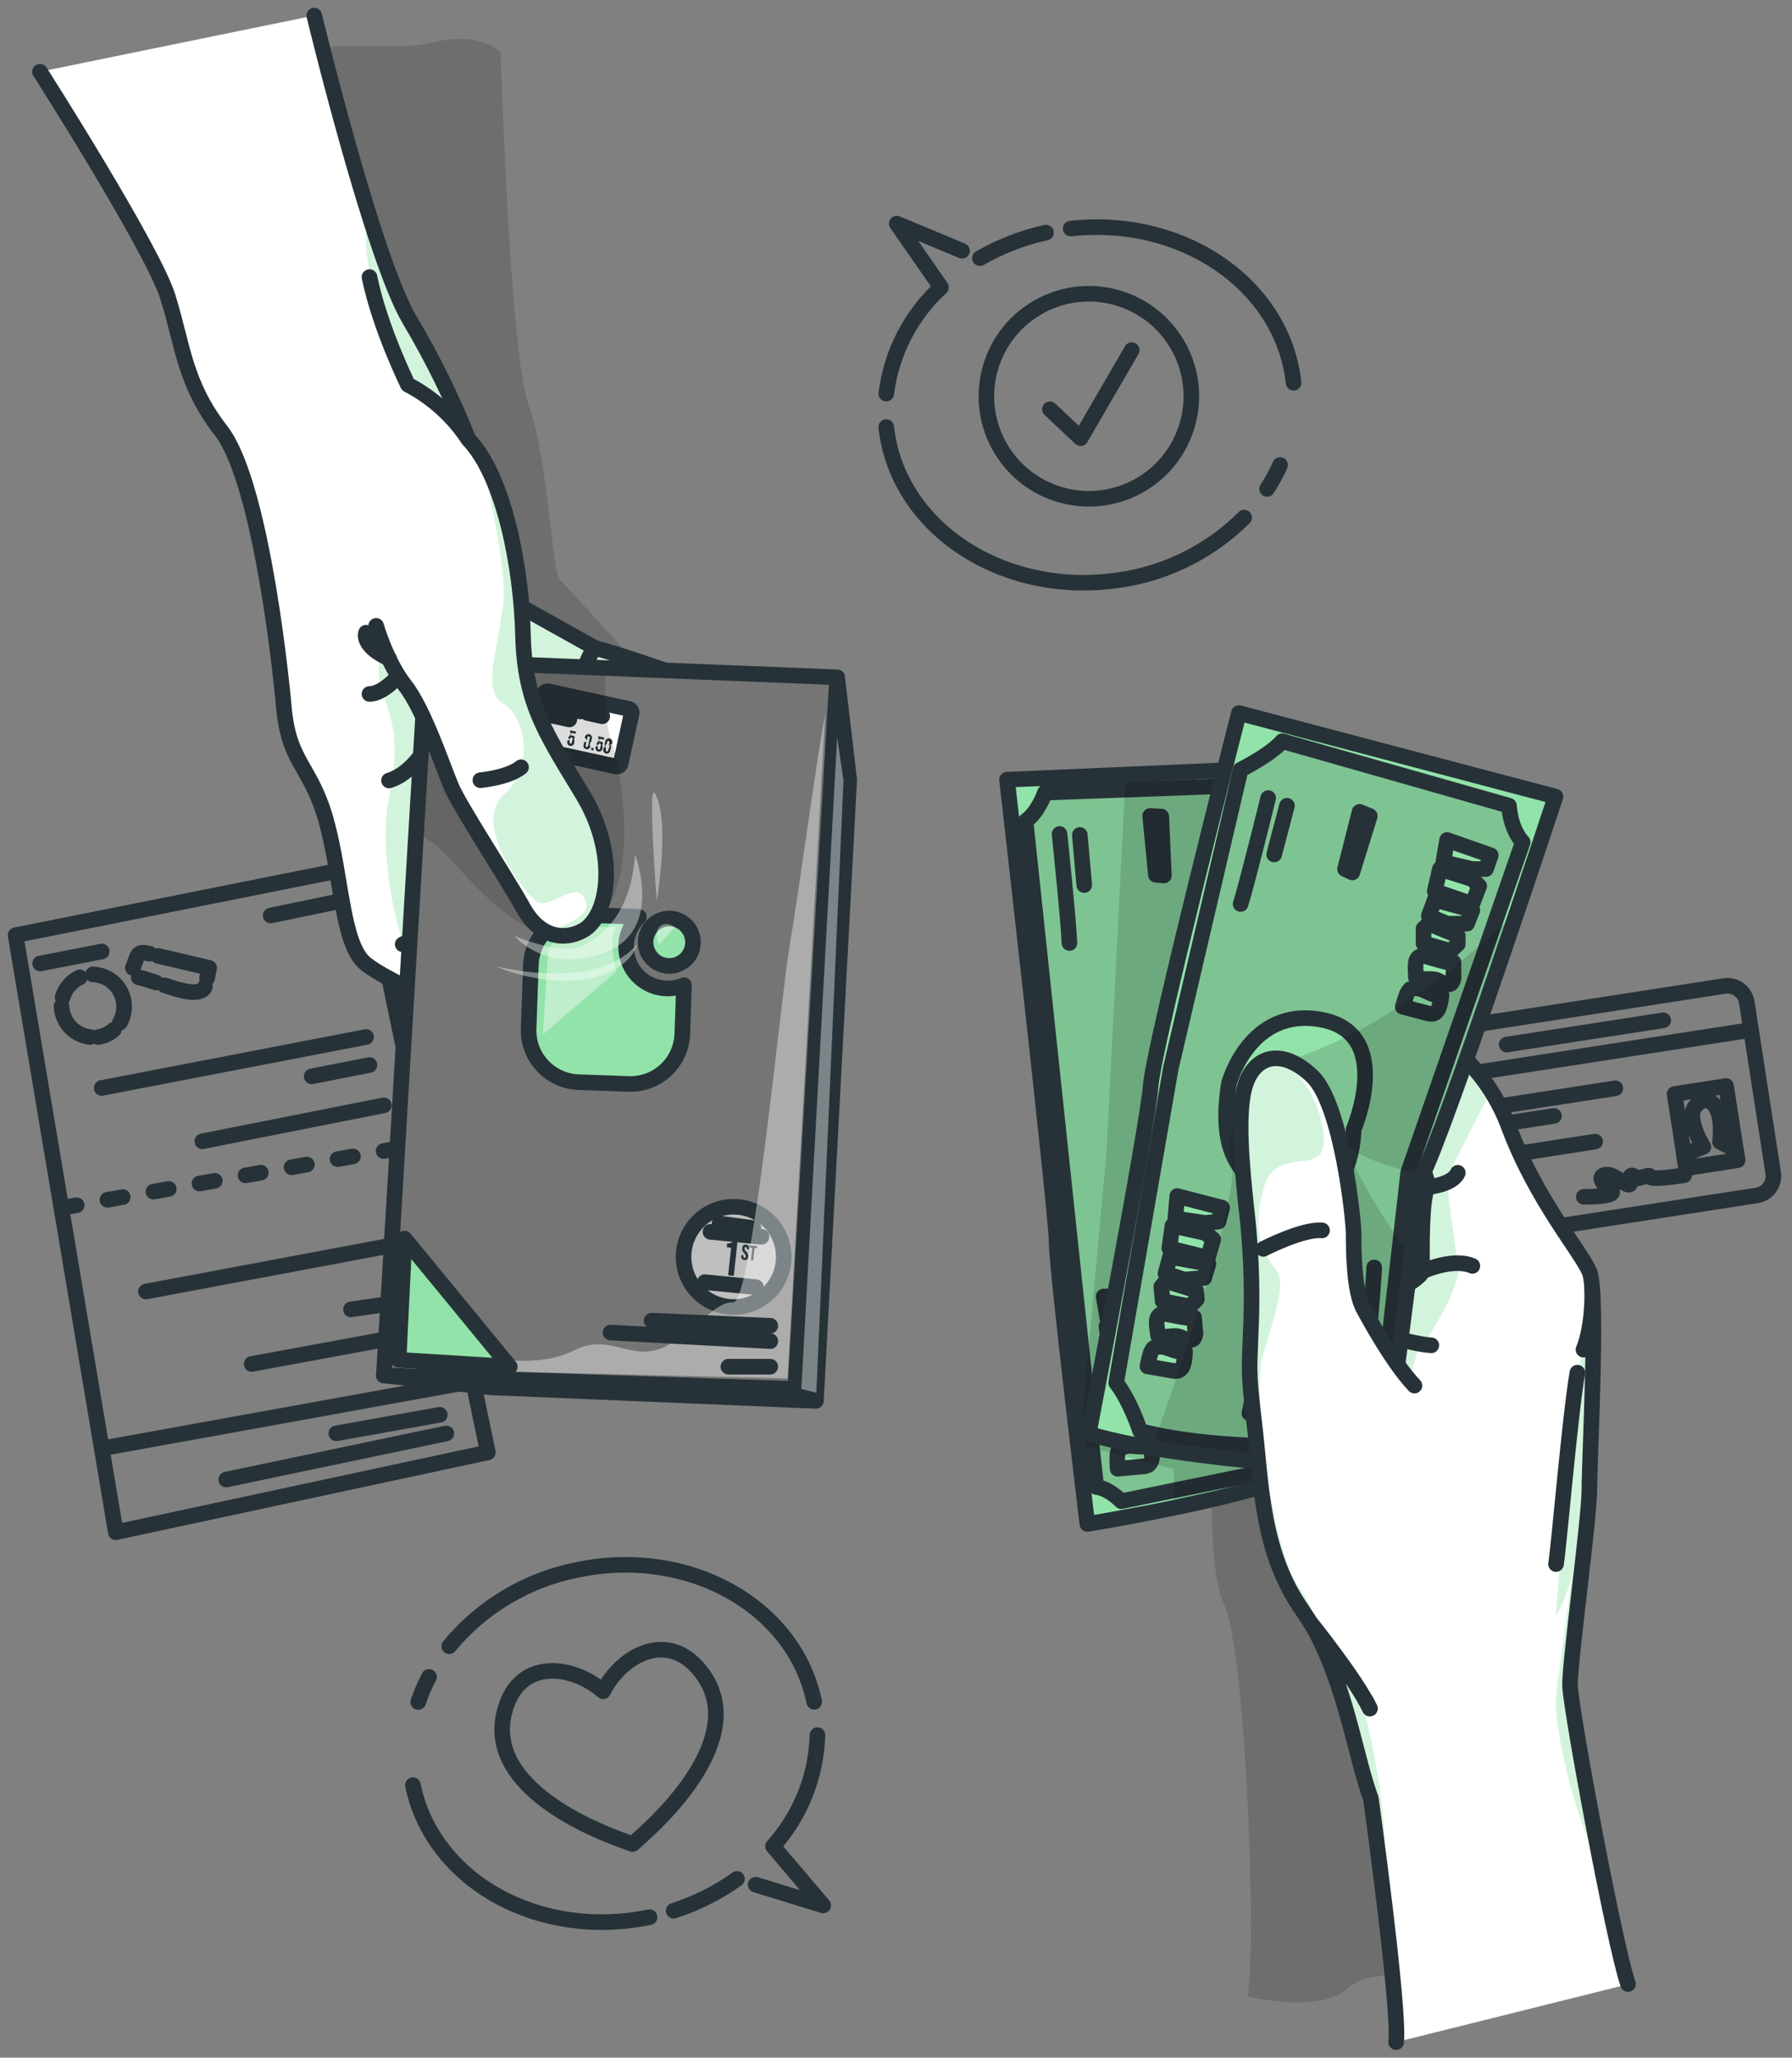 <svg width="115" height="132" viewBox="0 0 115 132" fill="none" xmlns="http://www.w3.org/2000/svg">
<rect x="0" y="0" width="115" height="132" fill="#808080" stroke="none"/>
<path d="M110.663 63.252L92.689 66.034C92.002 66.14 91.531 66.783 91.638 67.47L93.333 78.417C93.439 79.104 94.082 79.575 94.768 79.468L112.742 76.686C113.429 76.579 113.899 75.937 113.793 75.25L112.098 64.302C111.992 63.616 111.349 63.145 110.663 63.252Z" stroke="#263238" stroke-linecap="round" stroke-linejoin="round"/>
<path d="M91.91 69.237L112.371 66.07" stroke="#263238" stroke-linecap="round" stroke-linejoin="round"/>
<path d="M110.77 69.668L107.465 70.18L108.202 74.939L111.507 74.427L110.77 69.668Z" stroke="#263238" stroke-linecap="round" stroke-linejoin="round"/>
<path d="M108.806 70.952C109.505 70.121 110.652 70.675 110.383 73.255L111.405 73.762L111.505 74.41L108.202 74.923L108.066 74.055L109.313 73.571C109.313 73.571 108.15 71.736 108.806 70.952Z" stroke="#263238" stroke-linecap="round" stroke-linejoin="round"/>
<path d="M101.641 76.776C101.641 76.776 104.029 76.795 103.345 76.319C102.66 75.842 102.558 75.36 103.14 75.352C103.722 75.343 104.697 76.46 104.619 75.778C104.542 75.097 104.963 75.54 105.043 75.584C105.124 75.629 105.814 75.352 105.847 75.432C105.88 75.512 105.833 75.737 108.08 75.39" stroke="#263238" stroke-linecap="round" stroke-linejoin="round"/>
<path d="M93.644 71.364L103.664 69.812" stroke="#263238" stroke-linecap="round" stroke-linejoin="round"/>
<path d="M93.824 72.5L99.726 71.586" stroke="#263238" stroke-linecap="round" stroke-linejoin="round"/>
<path d="M94.133 74.509L102.365 73.234" stroke="#263238" stroke-linecap="round" stroke-linejoin="round"/>
<path d="M96.688 67.01L106.735 65.453" stroke="#263238" stroke-linecap="round" stroke-linejoin="round"/>
<path d="M1 59.994L23.464 55.508L31.308 93.17L7.431 98.291L1 59.994Z" stroke="#263238" stroke-linecap="round" stroke-linejoin="round"/>
<path d="M6.527 92.916L30.357 88.602" stroke="#263238" stroke-linecap="round" stroke-linejoin="round"/>
<path d="M27.532 85.398L16.152 87.499" stroke="#263238" stroke-linecap="round" stroke-linejoin="round"/>
<path d="M25.849 83.508L22.523 83.998" stroke="#263238" stroke-linecap="round" stroke-linejoin="round"/>
<path d="M26.353 79.664L9.367 82.851" stroke="#263238" stroke-linecap="round" stroke-linejoin="round"/>
<path d="M3.938 77.487L27.188 73.383" stroke="#263238" stroke-linecap="round" stroke-linejoin="round" stroke-dasharray="1 2"/>
<path d="M28.643 91.953L14.52 94.912" stroke="#263238" stroke-linecap="round" stroke-linejoin="round"/>
<path d="M28.221 90.758L21.582 91.949" stroke="#263238" stroke-linecap="round" stroke-linejoin="round"/>
<path d="M24.631 70.906L12.984 73.214" stroke="#263238" stroke-linecap="round" stroke-linejoin="round"/>
<path d="M23.71 68.32L20 69.049" stroke="#263238" stroke-linecap="round" stroke-linejoin="round"/>
<path d="M23.491 66.523L6.527 69.793" stroke="#263238" stroke-linecap="round" stroke-linejoin="round"/>
<path d="M21.951 57.781L17.371 58.729" stroke="#263238" stroke-linecap="round" stroke-linejoin="round"/>
<path d="M6.529 61.039L2.578 61.807" stroke="#263238" stroke-linecap="round" stroke-linejoin="round"/>
<path d="M4.016 63.981C4.098 63.7 4.24 63.44 4.431 63.218C4.622 62.996 4.858 62.818 5.124 62.695" stroke="#263238" stroke-linecap="round" stroke-linejoin="round"/>
<path d="M5.77 66.523C5.279 66.465 4.826 66.233 4.491 65.869C4.157 65.505 3.965 65.033 3.949 64.539" stroke="#263238" stroke-linecap="round" stroke-linejoin="round"/>
<path d="M7.311 66.055C7.029 66.308 6.679 66.472 6.305 66.526" stroke="#263238" stroke-linecap="round" stroke-linejoin="round"/>
<path d="M5.965 62.508C6.322 62.52 6.669 62.623 6.974 62.809C7.279 62.995 7.53 63.257 7.704 63.569C7.877 63.881 7.967 64.232 7.964 64.589C7.962 64.946 7.867 65.296 7.688 65.606" stroke="#263238" stroke-linecap="round" stroke-linejoin="round"/>
<path d="M10.007 63.028C9.638 62.911 9.273 62.778 8.898 62.695" stroke="#263238" stroke-linecap="round" stroke-linejoin="round"/>
<path d="M13.148 63.3C12.835 64.045 11.084 63.366 10.574 63.211" stroke="#263238" stroke-linecap="round" stroke-linejoin="round"/>
<path d="M10.148 61.32L13.424 62.091C13.371 62.309 13.329 62.531 13.288 62.75" stroke="#263238" stroke-linecap="round" stroke-linejoin="round"/>
<path d="M8.527 62.087C8.876 61.255 8.738 60.978 9.608 61.181" stroke="#263238" stroke-linecap="round" stroke-linejoin="round"/>
<path d="M48.492 120.903L52.829 122.233L49.606 118.437C51.373 116.473 52.384 113.945 52.46 111.305" stroke="#263238" stroke-linecap="round" stroke-linejoin="round"/>
<path d="M43.23 122.573C44.684 122.11 46.056 121.421 47.295 120.531" stroke="#263238" stroke-linecap="round" stroke-linejoin="round"/>
<path d="M26.496 114.516C27.773 120.67 34.573 124.46 41.686 122.986" stroke="#263238" stroke-linecap="round" stroke-linejoin="round"/>
<path d="M27.533 107.57C27.26 108.089 27.028 108.628 26.84 109.183" stroke="#263238" stroke-linecap="round" stroke-linejoin="round"/>
<path d="M52.251 109.17C50.976 103.016 44.173 99.225 37.063 100.702C33.835 101.336 30.925 103.068 28.828 105.604" stroke="#263238" stroke-linecap="round" stroke-linejoin="round"/>
<path d="M44.705 106.914C42.657 104.683 39.867 106.229 38.706 108.493C36.788 106.831 33.621 106.423 32.552 109.258C30.745 114.032 36.924 116.945 39.784 117.997C40.108 118.119 40.374 118.222 40.596 118.297C40.776 118.144 40.986 117.95 41.241 117.718C43.502 115.675 48.158 110.677 44.705 106.914Z" stroke="#263238" stroke-linecap="round" stroke-linejoin="round"/>
<path d="M61.735 16.087L57.548 14.344L60.389 18.434C58.447 20.218 57.202 22.634 56.875 25.25" stroke="#263238" stroke-linecap="round" stroke-linejoin="round"/>
<path d="M67.129 14.922C65.638 15.245 64.207 15.799 62.887 16.562" stroke="#263238" stroke-linecap="round" stroke-linejoin="round"/>
<path d="M83.014 24.555C82.335 18.301 75.932 13.867 68.711 14.663" stroke="#263238" stroke-linecap="round" stroke-linejoin="round"/>
<path d="M81.316 31.366C81.633 30.876 81.911 30.362 82.148 29.828" stroke="#263238" stroke-linecap="round" stroke-linejoin="round"/>
<path d="M56.875 27.398C57.554 33.647 63.957 38.075 71.178 37.291C74.453 36.969 77.515 35.525 79.846 33.203" stroke="#263238" stroke-linecap="round" stroke-linejoin="round"/>
<path d="M72.98 31.218C76.181 29.504 77.388 25.519 75.674 22.317C73.96 19.116 69.975 17.91 66.774 19.623C63.572 21.337 62.366 25.322 64.08 28.524C65.793 31.725 69.778 32.931 72.98 31.218Z" stroke="#263238" stroke-linecap="round" stroke-linejoin="round"/>
<path d="M67.379 26.254L69.346 28.111L72.627 22.461" stroke="#263238" stroke-linecap="round" stroke-linejoin="round"/>
<path opacity="0.2" d="M78.098 88.06C78.098 88.06 77.111 99.997 78.538 102.893C79.965 105.788 80.68 125.572 80.04 128.061C80.04 128.061 84.634 129.219 86.452 127.573C88.27 125.927 91.066 127.512 95.671 125.91C100.276 124.309 96.954 88.761 96.954 88.761L97.095 75.829L89.5 69.062L78.098 88.06Z" fill="black" fill-opacity="0.7"/>
<path d="M84.221 93.795C84.192 93.88 84.146 93.959 84.085 94.025C83.104 94.953 78.917 95.984 75.321 96.727C72.342 97.345 69.779 97.763 69.779 97.763C69.779 97.763 67.806 81.368 67.806 79.644C67.806 77.921 64.625 50.017 64.625 50.017L72.251 49.688L82.367 49.25C82.367 49.25 82.428 49.995 82.531 51.298C83.198 59.594 85.493 90.523 84.221 93.795Z" fill="#92E3A9"/>
<path opacity="0.2" d="M84.222 93.792L75.322 95.613L71.961 96.303C71.049 95.407 70.354 95.391 70.354 95.391L70.077 92.883L69.642 88.779L65.812 52.675C66.644 52.101 67.054 50.846 67.054 50.846L72.18 50.66L81.061 50.336L82.527 51.284C83.2 59.591 85.494 90.52 84.222 93.792Z" fill="black" fill-opacity="0.7"/>
<path d="M84.222 93.792L75.322 95.613L71.961 96.303C71.049 95.407 70.354 95.391 70.354 95.391L70.077 92.883L69.642 88.779L65.812 52.675C66.644 52.101 67.054 50.846 67.054 50.846L72.18 50.66L81.061 50.336L82.527 51.284C83.2 59.591 85.494 90.52 84.222 93.792Z" stroke="#263238" stroke-linecap="round" stroke-linejoin="round"/>
<path d="M70.824 83.17L73.795 83.164L73.797 84.092L72.972 84.386L71.068 84.594L70.824 83.17Z" fill="#92E3A9" stroke="#263238" stroke-linecap="round" stroke-linejoin="round"/>
<path d="M71.008 85.075L73.191 85L73.751 85.266L73.723 86.499L71.174 86.527L71.008 85.075Z" fill="#92E3A9" stroke="#263238" stroke-linecap="round" stroke-linejoin="round"/>
<path d="M71.358 87.047L73.851 86.867L73.824 87.801L72.618 88.228L71.344 88.156L71.358 87.047Z" fill="#92E3A9" stroke="#263238" stroke-linecap="round" stroke-linejoin="round"/>
<path d="M71.509 88.625L73.523 88.728L73.706 89.243L73.412 89.811L71.611 89.927L71.301 89.049L71.509 88.625Z" fill="#92E3A9" stroke="#263238" stroke-linecap="round" stroke-linejoin="round"/>
<path d="M73.827 90.422L74.104 91.228C74.148 91.314 74.171 91.409 74.171 91.505C74.171 91.602 74.148 91.697 74.104 91.782C74.052 91.841 73.987 91.886 73.913 91.912C73.839 91.938 73.76 91.945 73.683 91.932C73.528 91.918 73.375 91.865 73.22 91.857C72.752 91.838 72.322 92.223 71.862 92.134C71.682 91.635 71.228 90.904 71.843 90.68C71.957 90.644 73.893 90.605 73.827 90.422Z" fill="#92E3A9" stroke="#263238" stroke-linecap="round" stroke-linejoin="round"/>
<path d="M73.819 92.695C73.863 92.887 73.894 93.081 73.913 93.277C73.941 93.401 73.937 93.53 73.901 93.652C73.865 93.773 73.799 93.884 73.708 93.973C73.59 94.038 73.457 94.073 73.323 94.075L71.721 94.219C71.698 93.917 71.693 93.613 71.707 93.311C71.801 92.95 71.735 92.981 72.076 92.834C72.616 92.604 73.264 92.97 73.819 92.695Z" fill="#92E3A9" stroke="#263238" stroke-linecap="round" stroke-linejoin="round"/>
<path d="M67.996 53.5C67.996 53.5 68.6 59.338 68.628 60.494" stroke="#263238" stroke-linecap="round" stroke-linejoin="round"/>
<path d="M69.297 53.562L69.579 56.779" stroke="#263238" stroke-linecap="round" stroke-linejoin="round"/>
<path d="M73.812 52.344L74.178 56.115L74.691 56.165L74.525 52.38L73.812 52.344Z" fill="#92E3A9" stroke="#263238" stroke-linecap="round" stroke-linejoin="round"/>
<path opacity="0.2" d="M84.221 93.795C84.192 93.88 84.146 93.959 84.085 94.025C83.104 94.953 78.918 95.984 75.321 96.727V94.233L70.087 92.892L69.297 92.69L69.652 88.788L71.007 73.881L72.19 50.674L72.24 49.688L82.367 49.25C82.367 49.25 82.428 49.995 82.531 51.298C83.198 59.594 85.493 90.523 84.221 93.795Z" fill="black" fill-opacity="0.7"/>
<path d="M84.221 93.795C84.192 93.88 84.146 93.959 84.085 94.025C83.104 94.953 78.917 95.984 75.321 96.727C72.342 97.345 69.779 97.763 69.779 97.763C69.779 97.763 67.806 81.368 67.806 79.644C67.806 77.921 64.625 50.017 64.625 50.017L72.251 49.688L82.367 49.25C82.367 49.25 82.428 49.995 82.531 51.298C83.198 59.594 85.493 90.523 84.221 93.795Z" stroke="#263238" stroke-linecap="round" stroke-linejoin="round"/>
<path d="M89.586 131.004C89.65 130.419 88.73 122.032 88.713 121.12C88.669 118.626 87.963 115.354 87.963 115.354C86.976 112.832 86.209 107.022 83.576 103.295C80.944 99.568 80.947 95.184 80.509 91.463C80.071 87.742 80.179 88.063 80.29 84.76C80.37 82.279 80.26 79.795 79.96 77.331C79.741 75.137 79.303 71.277 79.96 69.478C80.617 67.68 82.335 67.262 84.216 69.063C86.098 70.864 86.865 78.248 86.865 79.16C86.865 80.072 86.865 82.92 87.525 84.017C87.525 84.017 91.252 82.111 91.252 81.585C91.252 81.058 91.141 76.406 91.689 76.156L89.498 69.063L93.654 67.586C94.436 68.288 95.112 69.1 95.66 69.997C96.129 70.739 96.522 71.527 96.832 72.349C98.586 77.001 101.404 80.246 101.986 81.585C102.568 82.923 101.986 93.552 101.986 95.528C101.986 97.504 100.711 106.611 100.745 108.144C100.77 109.252 101.518 113.375 102.263 116.537C102.54 117.756 104.222 126.59 104.48 127.291L89.586 131.004Z" fill="white"/>
<path opacity="0.4" d="M92.867 75.688C92.839 76.284 93.551 81.033 93.551 81.033C94.045 82.216 91.351 86.251 91.351 86.251C90.769 86.578 90.52 88.606 90.52 88.606C88.697 88.201 84.521 84.004 84.521 84.004C84.521 84.004 84.028 85.724 83.474 89.983C82.919 94.242 86.433 104.359 87.929 111.344C89.425 118.33 88.713 121.112 88.713 121.112C88.669 118.618 87.963 115.345 87.963 115.345C86.976 112.824 86.209 107.013 83.576 103.286C80.944 99.559 80.947 95.184 80.509 91.463C80.071 87.742 80.179 88.063 80.29 84.76C80.37 82.279 80.26 79.795 79.96 77.331C79.741 75.137 79.303 71.277 79.96 69.478C80.617 67.68 82.335 67.262 84.216 69.063C86.098 70.864 86.865 78.248 86.865 79.16C86.865 80.072 86.865 82.92 87.525 84.017C87.525 84.017 91.252 82.111 91.252 81.585C91.252 81.058 91.141 76.406 91.689 76.156L89.498 69.063L93.654 67.586C94.436 68.288 95.112 69.1 95.66 69.997C94.316 72.684 92.895 75.317 92.867 75.688Z" fill="#92E3A9"/>
<path opacity="0.4" d="M99.858 108.878C100.04 107.215 100.586 103.264 100.933 100.798C100.509 102.723 99.824 103.699 99.824 103.699C99.824 103.699 101.005 89.567 101.121 88.705C101.237 87.844 102.429 83.97 101.991 81.57C102.573 82.906 101.991 93.538 101.991 95.513C101.991 97.489 100.716 106.597 100.75 108.129C100.775 109.238 101.963 116.301 102.709 119.463C101.107 117.135 99.675 110.548 99.858 108.878Z" fill="#92E3A9"/>
<path d="M104.477 127.275C103.601 124.754 100.788 109.652 100.755 108.128C100.722 106.604 101.997 97.485 101.997 95.512C101.997 93.539 102.578 82.904 101.997 81.569C101.415 80.233 98.597 76.986 96.843 72.334C96.18 70.514 95.09 68.881 93.665 67.57L89.508 69.047L91.7 76.141C91.146 76.39 91.262 81.043 91.262 81.569C91.262 82.095 87.535 84.002 87.535 84.002C86.876 82.893 86.876 80.056 86.876 79.144C86.876 78.233 86.108 70.846 84.227 69.047C82.345 67.249 80.625 67.662 79.971 69.463C79.317 71.264 79.752 75.121 79.971 77.316C80.27 79.783 80.381 82.269 80.3 84.753C80.189 88.056 80.079 87.729 80.519 91.456C80.96 95.182 80.957 99.566 83.587 103.293C86.216 107.02 86.987 112.83 87.973 115.352C87.973 115.352 89.835 128.81 89.597 131.002" stroke="#263238" stroke-linecap="round" stroke-linejoin="round"/>
<path d="M87.527 84C87.527 84 88.184 87.067 89.664 88.603" stroke="#263238" stroke-linecap="round" stroke-linejoin="round"/>
<path d="M87.926 85.398C87.926 85.398 90.697 86.246 91.855 86.299" stroke="#263238" stroke-linecap="round" stroke-linejoin="round"/>
<path d="M91.254 81.57C91.254 81.57 93.227 80.658 94.488 81.207" stroke="#263238" stroke-linecap="round" stroke-linejoin="round"/>
<path d="M91.691 76.143C91.691 76.143 93.227 76.002 93.553 75.234" stroke="#263238" stroke-linecap="round" stroke-linejoin="round"/>
<path d="M84.086 104.078C84.086 104.078 87.034 107.739 87.91 109.601" stroke="#263238" stroke-linecap="round" stroke-linejoin="round"/>
<path d="M101.227 88.055C100.734 90.961 100.074 98.908 99.856 100.333" stroke="#263238" stroke-linecap="round" stroke-linejoin="round"/>
<path d="M102.171 82.578C102.254 85.21 101.617 86.579 101.617 86.579" stroke="#263238" stroke-linecap="round" stroke-linejoin="round"/>
<path d="M79.506 45.742L99.822 51.101C99.822 51.101 92.682 72.772 91.233 75.46L88.811 94.352C88.811 94.352 75.832 93.781 69.863 91.978C69.863 91.978 73.637 72.304 73.84 69.68C74.042 67.056 79.506 45.742 79.506 45.742Z" fill="#92E3A9"/>
<path opacity="0.2" d="M75.137 68.52L79.615 49.376C79.615 49.376 81.54 48.42 82.286 47.547L96.841 51.687C96.841 51.687 96.886 53.114 97.72 54.028L90.374 75.195L88.592 90.798C88.592 90.798 86.223 90.986 85.996 92.738C85.996 92.738 78.315 93.153 73.164 91.796C73.164 91.796 72.557 89.903 71.629 88.706L75.137 68.52Z" fill="black" fill-opacity="0.7"/>
<path d="M75.137 68.52L79.615 49.376C79.615 49.376 81.54 48.42 82.286 47.547L96.841 51.687C96.841 51.687 96.886 53.114 97.72 54.028L90.374 75.195L88.592 90.798C88.592 90.798 86.223 90.986 85.996 92.738C85.996 92.738 78.315 93.153 73.164 91.796C73.164 91.796 72.557 89.903 71.629 88.706L75.137 68.52Z" stroke="#263238" stroke-linecap="round" stroke-linejoin="round"/>
<path d="M78.863 69.513C78.863 69.513 80.185 64.525 84.84 65.42C89.495 66.315 86.865 72.461 86.865 72.461C86.865 72.461 86.893 77.421 83.116 76.736C79.841 76.143 78.096 74.345 78.863 69.513Z" fill="#92E3A9" stroke="#263238" stroke-linecap="round" stroke-linejoin="round"/>
<path d="M81.384 51.195C81.384 51.195 79.976 56.895 79.613 57.992" stroke="#263238" stroke-linecap="round" stroke-linejoin="round"/>
<path d="M82.59 51.688L81.769 54.813" stroke="#263238" stroke-linecap="round" stroke-linejoin="round"/>
<path d="M92.868 53.883L95.669 54.869L95.362 55.748H94.486L92.621 55.31L92.868 53.883Z" fill="#92E3A9" stroke="#263238" stroke-linecap="round" stroke-linejoin="round"/>
<path d="M92.404 55.742L94.488 56.399L94.925 56.837L94.488 57.989L92.074 57.166L92.404 55.742Z" fill="#92E3A9" stroke="#263238" stroke-linecap="round" stroke-linejoin="round"/>
<path d="M92.074 57.719L94.487 58.384L94.146 59.254H92.869L91.691 58.761L92.074 57.719Z" fill="#92E3A9" stroke="#263238" stroke-linecap="round" stroke-linejoin="round"/>
<path d="M91.69 59.25L93.552 60.017V60.563L93.086 61.004L91.352 60.511V59.577L91.69 59.25Z" fill="#92E3A9" stroke="#263238" stroke-linecap="round" stroke-linejoin="round"/>
<path d="M93.278 61.729V62.582C93.292 62.676 93.284 62.772 93.255 62.863C93.226 62.953 93.175 63.035 93.109 63.103C93.04 63.141 92.963 63.16 92.884 63.16C92.806 63.16 92.729 63.141 92.66 63.103C92.518 63.036 92.383 62.937 92.25 62.879C91.815 62.704 91.28 62.923 90.864 62.69C90.864 62.161 90.678 61.321 91.332 61.305C91.441 61.313 93.278 61.923 93.278 61.729Z" fill="#92E3A9" stroke="#263238" stroke-linecap="round" stroke-linejoin="round"/>
<path d="M92.509 63.862C92.488 64.057 92.453 64.251 92.404 64.441C92.343 64.688 92.224 64.962 91.977 65.028C91.844 65.051 91.708 65.039 91.581 64.995L90.023 64.585C90.099 64.294 90.191 64.007 90.3 63.726C90.511 63.419 90.439 63.424 90.808 63.399C91.406 63.374 91.894 63.937 92.509 63.862Z" fill="#92E3A9" stroke="#263238" stroke-linecap="round" stroke-linejoin="round"/>
<path d="M87.25 52.078L86.316 55.75L86.782 55.968L87.907 52.35L87.25 52.078Z" fill="#92E3A9" stroke="#263238" stroke-linecap="round" stroke-linejoin="round"/>
<path d="M75.55 76.727L78.427 77.472L78.194 78.37L77.321 78.447L75.426 78.167L75.55 76.727Z" fill="#92E3A9" stroke="#263238" stroke-linecap="round" stroke-linejoin="round"/>
<path d="M75.244 78.625L77.375 79.102L77.852 79.501L77.513 80.686L75.039 80.071L75.244 78.625Z" fill="#92E3A9" stroke="#263238" stroke-linecap="round" stroke-linejoin="round"/>
<path d="M75.087 80.625L77.547 81.079L77.281 81.974L76.009 82.085L74.793 81.695L75.087 80.625Z" fill="#92E3A9" stroke="#263238" stroke-linecap="round" stroke-linejoin="round"/>
<path d="M74.835 82.18L76.758 82.787L76.805 83.332L76.378 83.809L74.608 83.465L74.527 82.537L74.835 82.18Z" fill="#92E3A9" stroke="#263238" stroke-linecap="round" stroke-linejoin="round"/>
<path d="M76.627 84.512L76.702 85.363C76.725 85.456 76.725 85.552 76.704 85.645C76.682 85.738 76.639 85.825 76.578 85.898C76.512 85.941 76.437 85.967 76.359 85.973C76.281 85.98 76.203 85.966 76.131 85.934C75.985 85.881 75.854 85.792 75.702 85.748C75.256 85.61 74.74 85.873 74.317 85.676C74.267 85.15 74.014 84.329 74.663 84.266C74.763 84.26 76.644 84.706 76.627 84.512Z" fill="#92E3A9" stroke="#263238" stroke-linecap="round" stroke-linejoin="round"/>
<path d="M76.05 86.705C76.046 86.907 76.028 87.108 75.995 87.306C75.953 87.556 75.859 87.841 75.621 87.927C75.49 87.96 75.353 87.96 75.222 87.927L73.637 87.65C73.69 87.352 73.761 87.058 73.85 86.769C74.033 86.445 73.961 86.456 74.327 86.4C74.909 86.314 75.441 86.832 76.05 86.705Z" fill="#92E3A9" stroke="#263238" stroke-linecap="round" stroke-linejoin="round"/>
<path d="M87.527 89.398C87.527 89.398 88.187 82.044 88.187 81.305" stroke="#263238" stroke-linecap="round" stroke-linejoin="round"/>
<path d="M86.211 89.067C86.211 89.067 86.488 85.243 86.538 84.578" stroke="#263238" stroke-linecap="round" stroke-linejoin="round"/>
<path d="M81.069 86.305L80.18 90.658H81.069L81.715 86.305H81.069Z" fill="#92E3A9" stroke="#263238" stroke-linecap="round" stroke-linejoin="round"/>
<path opacity="0.2" d="M91.281 75.358C89.358 74.957 87.643 74.367 86.374 73.516C86.374 73.516 87.294 76.159 90.555 80.665L88.801 94.359C88.801 94.359 80.331 93.987 73.93 92.893C75.897 87.351 79.472 76.849 79.048 74.768C78.474 71.911 80.499 68.539 80.499 68.539C86.903 67.386 93.113 62.546 97.374 58.453C95.205 64.868 92.243 73.458 91.281 75.358Z" fill="black" fill-opacity="0.7"/>
<path d="M79.506 45.742L99.822 51.101C99.822 51.101 92.682 72.772 91.233 75.46L88.811 94.352C88.811 94.352 75.832 93.781 69.863 91.978C69.863 91.978 73.637 72.304 73.84 69.68C74.042 67.056 79.506 45.742 79.506 45.742Z" stroke="#263238" stroke-linecap="round" stroke-linejoin="round"/>
<path d="M90.769 88.879L87.907 109.595C87.27 108.24 85.532 105.929 84.635 104.773C84.302 104.341 84.081 104.072 84.081 104.072L83.573 103.291C80.944 99.564 80.944 95.18 80.506 91.454C80.068 87.727 80.176 88.054 80.287 84.751C80.368 82.272 80.258 79.79 79.96 77.328C79.741 75.133 79.303 71.273 79.96 69.475C80.281 68.594 80.861 68.045 81.587 67.929C82.313 67.812 83.249 68.145 84.216 69.059C86.098 70.857 86.865 78.245 86.865 79.156C86.865 80.068 86.865 82.916 87.525 84.014C87.525 84 89.293 87.344 90.769 88.879Z" fill="white"/>
<path opacity="0.4" d="M83.357 101.815C83.956 102.58 84.363 103.683 84.635 104.774C84.302 104.342 84.081 104.073 84.081 104.073L83.573 103.292C80.944 99.565 80.944 95.182 80.506 91.455C80.068 87.728 80.176 88.055 80.287 84.752C80.368 82.273 80.258 79.791 79.96 77.329C79.741 75.134 79.303 71.274 79.96 69.476C80.281 68.595 80.861 68.046 81.587 67.93C82.972 68.323 84.358 69.734 84.84 72.147C85.671 76.198 81.922 72.926 81.055 76.359C80.187 79.792 81.448 80.717 81.966 81.582C82.484 82.447 81.822 84.353 81.055 86.913C80.287 89.474 81.714 99.712 83.357 101.815Z" fill="#92E3A9"/>
<path d="M90.772 88.885C89.293 87.349 87.527 84.005 87.527 84.005C86.868 82.897 86.868 80.059 86.868 79.147C86.868 78.236 86.1 70.849 84.219 69.05C82.338 67.252 80.617 67.665 79.963 69.466C79.309 71.267 79.744 75.124 79.963 77.319C80.263 79.786 80.373 82.272 80.293 84.756C80.182 88.059 80.071 87.732 80.511 91.459C80.952 95.186 80.949 99.569 83.579 103.296L84.086 104.077C84.086 104.077 87.034 107.738 87.91 109.6" stroke="#263238" stroke-linecap="round" stroke-linejoin="round"/>
<path d="M81.07 80.117C81.07 80.117 83.584 78.818 84.841 78.929" stroke="#263238" stroke-linecap="round" stroke-linejoin="round"/>
<path opacity="0.2" d="M42.691 44.576C42.691 44.576 36.334 37.577 35.896 37.147C35.459 36.718 35.129 29.253 33.921 25.967C32.713 22.68 32.128 3.384 32.128 3.384C32.128 3.384 30.978 1.96 27.736 2.727C24.494 3.495 21.316 2.068 17.7 4.151C14.084 6.235 21.097 36.039 21.097 36.039L28.215 58.724L42.691 44.576Z" fill="black" fill-opacity="0.7"/>
<path d="M47.059 44.631C47.059 44.631 44.21 62.827 41.24 65.238C39.525 66.624 36.851 67.261 34.479 67.178C32.761 67.117 31.198 66.684 30.278 65.9C28.087 64.035 25.014 63.049 23.484 61.844C21.954 60.638 21.949 56.363 20.962 52.744C19.976 49.125 18.549 49.017 18.222 45.401C17.895 41.785 16.576 30.715 14.193 27.642C11.81 24.569 11.755 22.161 10.768 19.036C9.782 15.91 2.566 4.602 2.566 4.602L20.156 1C20.156 1 21.885 8.157 23.736 13.996C24.614 16.767 25.521 19.244 26.28 20.513C27.738 22.968 29 25.533 30.057 28.185C32.046 30.269 33.135 34.886 33.465 38.928L38.175 41.555C41.797 42.544 47.059 44.631 47.059 44.631Z" fill="white"/>
<path opacity="0.4" d="M47.06 44.63C47.06 44.63 44.211 62.826 41.241 65.237C39.526 66.622 36.852 67.26 34.48 67.177C28.855 65.791 27.342 62.654 26.58 61.895C25.566 60.884 24.233 54.721 24.964 51.136C25.696 47.55 25.169 46.223 24.565 44.472C23.227 40.592 27.309 38.503 27.73 37.035C28.151 35.566 28.007 27.353 26.17 24.682C25.194 23.26 22.681 15.934 23.74 14C24.618 16.771 25.524 19.248 26.283 20.517C27.741 22.972 29.004 25.537 30.06 28.19C32.05 30.274 33.139 34.89 33.468 38.933L38.179 41.559C41.798 42.543 47.06 44.63 47.06 44.63Z" fill="#92E3A9"/>
<path d="M25.578 43.352C25.578 43.352 24.587 44.518 23.711 44.518" stroke="#263238" stroke-linecap="round" stroke-linejoin="round"/>
<path d="M27.736 47.297C27.736 47.297 26.669 49.563 24.965 50.068" stroke="#263238" stroke-linecap="round" stroke-linejoin="round"/>
<path d="M25.844 60.577C25.844 60.577 28.257 59.535 28.64 57.781" stroke="#263238" stroke-linecap="round" stroke-linejoin="round"/>
<path d="M38.182 41.555C38.182 41.555 37.578 42.322 37.578 42.94" stroke="#263238" stroke-linecap="round" stroke-linejoin="round"/>
<path d="M20.167 1C20.167 1 23.93 16.564 26.291 20.524C27.749 22.979 29.012 25.544 30.068 28.197C32.057 30.28 33.146 34.899 33.476 38.942L38.186 41.569C41.803 42.555 47.053 44.639 47.053 44.639C47.053 44.639 44.205 62.836 41.234 65.246C38.264 67.657 32.492 67.757 30.276 65.895C28.059 64.033 25.011 63.043 23.481 61.838C21.952 60.633 21.946 56.357 20.96 52.738C19.973 49.12 18.546 49.012 18.219 45.395C17.892 41.779 16.573 30.71 14.19 27.637C11.807 24.564 11.752 22.156 10.765 19.03C9.779 15.905 2.566 4.602 2.566 4.602" stroke="#263238" stroke-linecap="round" stroke-linejoin="round"/>
<path d="M53.725 43.453L24.633 88.234L31.499 88.999L52.361 89.866L54.498 50.034L53.725 43.453Z" fill="#263238" stroke="#263238" stroke-linecap="round" stroke-linejoin="round"/>
<path d="M53.725 43.449L51.037 89.1L24.633 88.233L26.716 53.253L27.365 42.391L38.87 42.853L53.725 43.449Z" fill="#757575"/>
<path d="M47.081 83.843C48.857 83.843 50.296 82.403 50.296 80.628C50.296 78.853 48.857 77.414 47.081 77.414C45.306 77.414 43.867 78.853 43.867 80.628C43.867 82.403 45.306 83.843 47.081 83.843Z" fill="#BFBFBF" stroke="#263238" stroke-miterlimit="10"/>
<path d="M46.176 78.492L48.354 78.778" stroke="#263238" stroke-linecap="round" stroke-linejoin="round"/>
<path d="M45.594 79.023L48.866 79.342" stroke="#263238" stroke-linecap="round" stroke-linejoin="round"/>
<path d="M45.23 82.25L48.506 82.569" stroke="#263238" stroke-linecap="round" stroke-linejoin="round"/>
<path d="M46.663 79.754C46.753 79.777 46.848 79.764 46.928 79.718C47.009 79.672 47.069 79.597 47.095 79.508L47.339 79.533L47.092 81.847L46.729 81.808L46.918 80.043L46.641 80.012L46.663 79.754Z" fill="#263238"/>
<path d="M47.874 79.849C48.018 79.849 48.085 79.957 48.068 80.109V80.137L47.927 80.123V80.098C47.927 80.032 47.91 80.001 47.863 79.996C47.816 79.99 47.785 80.015 47.78 80.082C47.774 80.148 47.797 80.206 47.885 80.3C47.93 80.338 47.966 80.387 47.988 80.441C48.011 80.496 48.02 80.555 48.016 80.614C47.999 80.766 47.916 80.844 47.769 80.827C47.622 80.81 47.558 80.716 47.572 80.566V80.508L47.711 80.522V80.591C47.711 80.658 47.73 80.686 47.777 80.691C47.824 80.697 47.858 80.674 47.863 80.608C47.869 80.541 47.846 80.483 47.758 80.389C47.713 80.351 47.678 80.303 47.655 80.248C47.632 80.194 47.623 80.135 47.628 80.076C47.647 79.91 47.733 79.821 47.874 79.849Z" fill="#263238"/>
<path d="M48.135 79.891L48.595 79.938L48.578 80.073L48.423 80.057L48.337 80.866L48.19 80.852L48.276 80.04L48.121 80.024L48.135 79.891Z" fill="#263238"/>
<path d="M40.345 45.474L35.19 44.349C35.057 44.32 34.926 44.405 34.897 44.538L34.195 47.751C34.166 47.884 34.251 48.016 34.384 48.045L39.538 49.17C39.671 49.199 39.803 49.114 39.832 48.981L40.533 45.768C40.562 45.635 40.478 45.503 40.345 45.474Z" fill="white" stroke="#263238" stroke-linecap="round" stroke-linejoin="round"/>
<path d="M36.856 47.478C36.855 47.456 36.849 47.434 36.839 47.414C36.837 47.403 36.837 47.392 36.839 47.381C36.844 47.373 36.85 47.366 36.859 47.361C36.934 47.295 36.842 47.206 36.77 47.19C36.745 47.183 36.719 47.184 36.694 47.191C36.67 47.197 36.647 47.21 36.629 47.228L36.687 47.012L36.942 47.068L36.97 46.935L36.587 46.852C36.579 46.87 36.574 46.89 36.571 46.91C36.571 46.929 36.596 46.935 36.596 46.957C36.596 46.979 36.596 46.976 36.596 46.987C36.601 47.004 36.611 47.017 36.626 47.026C36.64 47.026 36.654 47.051 36.651 47.068C36.653 47.073 36.653 47.079 36.651 47.084C36.64 47.11 36.622 47.131 36.598 47.145C36.587 47.147 36.578 47.153 36.571 47.162V47.178C36.571 47.198 36.548 47.209 36.532 47.22C36.515 47.231 36.474 47.32 36.457 47.381L36.596 47.411V47.384C36.609 47.317 36.645 47.3 36.69 47.309C36.734 47.317 36.762 47.35 36.745 47.417L36.701 47.622C36.701 47.686 36.654 47.705 36.607 47.694C36.559 47.683 36.537 47.655 36.551 47.589L36.571 47.503L36.432 47.472L36.415 47.55C36.405 47.58 36.401 47.612 36.403 47.644C36.406 47.675 36.415 47.706 36.431 47.734C36.446 47.762 36.467 47.786 36.493 47.806C36.519 47.825 36.548 47.838 36.579 47.845C36.611 47.851 36.643 47.851 36.674 47.845C36.705 47.838 36.735 47.825 36.76 47.806C36.786 47.787 36.807 47.763 36.823 47.735C36.838 47.707 36.848 47.676 36.85 47.644C36.86 47.589 36.862 47.533 36.856 47.478Z" fill="#263238"/>
<path d="M38.665 47.861C38.663 47.839 38.657 47.817 38.648 47.797C38.646 47.786 38.646 47.775 38.648 47.764C38.653 47.755 38.66 47.748 38.668 47.744C38.74 47.678 38.648 47.589 38.579 47.572C38.554 47.566 38.528 47.566 38.504 47.573C38.479 47.58 38.456 47.593 38.438 47.611L38.496 47.395L38.751 47.45L38.779 47.318L38.396 47.234C38.387 47.252 38.381 47.272 38.38 47.293C38.38 47.312 38.402 47.318 38.405 47.34C38.407 47.362 38.405 47.359 38.405 47.37C38.41 47.386 38.421 47.4 38.435 47.409C38.449 47.409 38.463 47.434 38.46 47.45C38.457 47.467 38.46 47.45 38.46 47.467C38.45 47.493 38.43 47.515 38.405 47.528C38.395 47.531 38.386 47.537 38.38 47.545C38.38 47.545 38.38 47.545 38.38 47.561C38.38 47.578 38.36 47.592 38.344 47.603C38.327 47.614 38.286 47.703 38.269 47.764L38.407 47.794V47.766C38.421 47.7 38.457 47.683 38.502 47.692C38.546 47.7 38.571 47.733 38.557 47.8L38.513 48.005C38.513 48.068 38.466 48.088 38.419 48.077C38.371 48.066 38.349 48.038 38.363 47.971L38.383 47.886L38.244 47.855L38.227 47.933C38.219 47.962 38.217 47.992 38.221 48.022C38.224 48.053 38.235 48.081 38.25 48.108C38.266 48.133 38.286 48.156 38.311 48.174C38.336 48.191 38.364 48.204 38.393 48.21C38.423 48.217 38.453 48.217 38.483 48.211C38.513 48.206 38.541 48.194 38.566 48.176C38.591 48.159 38.612 48.137 38.628 48.111C38.645 48.086 38.655 48.057 38.66 48.027C38.671 47.972 38.673 47.916 38.665 47.861V47.861Z" fill="#263238"/>
<path d="M37.855 47.657H37.868C37.868 47.643 37.868 47.629 37.868 47.609H37.929L37.977 47.396C37.987 47.366 37.991 47.334 37.989 47.302C37.986 47.27 37.976 47.238 37.961 47.21C37.945 47.182 37.924 47.158 37.898 47.139C37.872 47.12 37.843 47.106 37.811 47.099C37.78 47.092 37.747 47.092 37.716 47.099C37.684 47.105 37.654 47.118 37.629 47.137C37.602 47.156 37.581 47.18 37.565 47.208C37.549 47.236 37.539 47.267 37.536 47.299V47.338C37.555 47.355 37.566 47.382 37.586 47.396C37.605 47.41 37.636 47.396 37.627 47.443C37.619 47.49 37.611 47.482 37.627 47.496C37.644 47.51 37.647 47.496 37.65 47.515C37.653 47.52 37.655 47.525 37.655 47.531C37.655 47.536 37.653 47.541 37.65 47.546C37.65 47.546 37.63 47.546 37.627 47.571C37.625 47.596 37.627 47.612 37.611 47.618C37.594 47.623 37.558 47.585 37.528 47.587C37.517 47.59 37.507 47.597 37.499 47.605C37.491 47.613 37.486 47.623 37.483 47.635C37.469 47.682 37.459 47.73 37.453 47.779C37.443 47.808 37.439 47.839 37.443 47.87C37.446 47.901 37.456 47.93 37.472 47.957C37.488 47.983 37.51 48.006 37.536 48.023C37.562 48.04 37.591 48.051 37.622 48.056C37.653 48.064 37.686 48.066 37.718 48.06C37.751 48.054 37.781 48.041 37.808 48.022C37.832 48.001 37.853 47.976 37.868 47.948C37.881 47.933 37.888 47.915 37.888 47.896C37.888 47.877 37.881 47.859 37.868 47.845C37.868 47.845 37.868 47.845 37.868 47.845H37.855L37.835 47.779C37.835 47.779 37.835 47.779 37.855 47.762C37.874 47.745 37.855 47.709 37.882 47.69C37.91 47.67 37.849 47.662 37.855 47.657ZM37.738 47.845C37.724 47.912 37.688 47.931 37.641 47.92C37.594 47.909 37.572 47.878 37.586 47.812L37.697 47.313C37.711 47.246 37.744 47.227 37.791 47.238C37.838 47.249 37.86 47.28 37.846 47.346L37.738 47.845Z" fill="#263238"/>
<path d="M38.102 47.999L38.071 48.141L37.93 48.11L37.96 47.969L38.102 47.999Z" fill="#263238"/>
<path d="M39.258 47.755C39.275 47.755 39.275 47.692 39.281 47.67C39.291 47.639 39.295 47.607 39.293 47.575C39.29 47.543 39.28 47.512 39.265 47.484C39.249 47.456 39.228 47.431 39.202 47.412C39.176 47.393 39.147 47.379 39.115 47.373C39.084 47.366 39.051 47.365 39.02 47.372C38.988 47.379 38.959 47.392 38.933 47.411C38.907 47.43 38.885 47.454 38.869 47.482C38.853 47.51 38.843 47.541 38.84 47.573L38.799 47.758C38.835 47.791 38.799 47.844 38.815 47.883C38.832 47.922 38.815 47.883 38.815 47.9C38.815 47.916 38.774 47.925 38.774 47.947C38.774 47.969 38.774 47.947 38.774 47.947C38.774 47.947 38.752 47.98 38.738 47.997C38.729 48.01 38.724 48.025 38.724 48.041C38.713 48.071 38.709 48.103 38.712 48.136C38.715 48.168 38.724 48.199 38.74 48.227C38.755 48.255 38.777 48.279 38.803 48.298C38.828 48.318 38.858 48.331 38.889 48.338C38.921 48.345 38.953 48.345 38.985 48.339C39.016 48.332 39.046 48.319 39.072 48.3C39.098 48.281 39.12 48.257 39.136 48.229C39.151 48.201 39.161 48.17 39.164 48.138L39.198 47.986C39.198 47.947 39.247 47.844 39.198 47.814C39.148 47.783 39.175 47.814 39.17 47.794C39.166 47.788 39.165 47.781 39.165 47.773C39.165 47.766 39.166 47.759 39.17 47.753C39.203 47.725 39.228 47.772 39.258 47.755ZM39.09 47.999C39.09 48.016 39.062 48.022 39.048 48.044C39.037 48.071 39.031 48.1 39.029 48.13C39.015 48.196 38.979 48.213 38.934 48.204C38.89 48.196 38.862 48.163 38.879 48.096C38.879 48.077 38.904 48.022 38.898 48.005C38.893 47.988 38.871 48.005 38.859 47.972C38.851 47.943 38.851 47.912 38.859 47.883C38.861 47.877 38.861 47.87 38.859 47.864C38.859 47.864 38.846 47.839 38.859 47.828C38.873 47.816 38.859 47.828 38.859 47.828C38.859 47.828 38.859 47.791 38.859 47.767C38.859 47.742 38.859 47.767 38.859 47.767C38.948 47.8 38.945 47.664 38.959 47.609C38.973 47.553 39.009 47.523 39.053 47.534C39.098 47.545 39.123 47.575 39.109 47.639C39.09 47.696 39.079 47.754 39.076 47.814C39.087 47.816 39.098 47.821 39.106 47.83C39.114 47.838 39.119 47.849 39.12 47.861C39.117 47.876 39.117 47.891 39.12 47.905C39.12 47.905 39.12 47.93 39.12 47.941C39.12 47.952 39.103 47.941 39.092 47.941C39.085 47.944 39.078 47.949 39.072 47.955C39.067 47.962 39.063 47.969 39.062 47.977L39.09 47.999Z" fill="#263238"/>
<path d="M37.711 45.742L38.648 45.947" stroke="#263238" stroke-linecap="round" stroke-linejoin="round"/>
<path d="M35.582 45.273L37.245 45.639" stroke="#263238" stroke-linecap="round" stroke-linejoin="round"/>
<path d="M35.441 45.914L36.539 46.152" stroke="#263238" stroke-linecap="round" stroke-linejoin="round"/>
<path opacity="0.4" d="M25.84 87.829C27.296 87.448 28.793 87.247 30.298 87.231C33.003 87.164 34.732 87.677 36.948 86.58C39.165 85.482 40.603 87.458 42.723 86.361C44.843 85.263 45.826 83.507 47.051 83.546C48.276 83.584 50.099 63.958 50.687 60.58C51.274 57.203 52.524 47.787 52.953 45.875L50.54 88.428L25.84 87.829Z" fill="white"/>
<path d="M25.958 79.453L32.716 87.674L25.578 87.231L25.958 79.453Z" fill="#92E3A9" stroke="#263238" stroke-linecap="round" stroke-linejoin="round"/>
<path d="M43.894 63.198L43.786 66.326C43.771 66.763 43.67 67.192 43.489 67.589C43.308 67.987 43.051 68.345 42.731 68.643C42.412 68.941 42.037 69.173 41.628 69.326C41.219 69.479 40.784 69.55 40.347 69.535L37.133 69.421C36.695 69.406 36.265 69.305 35.867 69.123C35.468 68.941 35.109 68.683 34.811 68.362C34.513 68.041 34.281 67.664 34.129 67.254C33.977 66.843 33.907 66.406 33.924 65.969L34.069 61.895C34.099 61.014 34.479 60.182 35.124 59.581C35.769 58.979 36.626 58.659 37.507 58.69L40.721 58.8C40.81 58.8 40.899 58.8 40.998 58.82C40.549 59.252 40.265 59.829 40.196 60.449C40.127 61.07 40.279 61.694 40.623 62.215C40.967 62.735 41.483 63.119 42.081 63.298C42.678 63.478 43.32 63.442 43.894 63.198V63.198Z" fill="#92E3A9" stroke="#263238" stroke-linecap="round" stroke-linejoin="round"/>
<path d="M44.471 60.494C44.461 60.795 44.362 61.086 44.187 61.33C44.011 61.575 43.767 61.761 43.486 61.867C43.204 61.973 42.897 61.993 42.604 61.924C42.311 61.856 42.045 61.702 41.84 61.482C41.634 61.262 41.498 60.986 41.45 60.689C41.401 60.392 41.441 60.088 41.566 59.814C41.691 59.54 41.894 59.309 42.149 59.15C42.405 58.992 42.702 58.913 43.003 58.923C43.406 58.937 43.786 59.111 44.061 59.405C44.337 59.7 44.484 60.091 44.471 60.494V60.494Z" fill="#92E3A9" stroke="#263238" stroke-linecap="round" stroke-linejoin="round"/>
<path opacity="0.4" d="M34.84 66.357L39.564 62.317C39.564 62.317 38.966 60.153 39.564 59.469H37.295C36.748 59.467 36.222 59.674 35.823 60.047C35.423 60.421 35.182 60.932 35.147 61.478L34.84 66.357Z" fill="white"/>
<path opacity="0.4" d="M42.311 60.578L43.322 59.47C43.322 59.47 42.693 59.046 42.311 59.47C41.928 59.894 42.311 60.578 42.311 60.578Z" fill="white"/>
<path d="M41.816 84.719L49.434 85.049" stroke="#263238" stroke-linecap="round" stroke-linejoin="round"/>
<path d="M39.18 85.484L49.435 86.033" stroke="#263238" stroke-linecap="round" stroke-linejoin="round"/>
<path d="M46.746 87.672H49.431" stroke="#263238" stroke-linecap="round" stroke-linejoin="round"/>
<path opacity="0.2" d="M37.413 59.698C33.484 61.587 29.228 54.968 27.737 54.056C27.37 53.824 27.027 53.555 26.715 53.253L27.363 42.391L38.865 42.853C38.791 44.472 38.815 46.259 39.176 47.287C39.952 49.529 41.34 57.811 37.413 59.698Z" fill="black" fill-opacity="0.7"/>
<path opacity="0.4" d="M33.008 60.039C33.008 60.039 36.15 61.402 37.574 60.593C38.998 59.784 40.534 58.238 40.752 54.805C40.752 54.805 42.623 59.64 38.852 61.089C35.081 62.538 33.008 60.039 33.008 60.039Z" fill="white"/>
<path opacity="0.4" d="M31.785 61.971C31.785 61.971 38.158 63.684 40.885 60.586C40.885 60.586 40.519 62.307 37.576 62.803C34.634 63.299 31.785 61.971 31.785 61.971Z" fill="white"/>
<path opacity="0.4" d="M42.034 50.903C41.549 50.041 42.145 57.786 42.145 57.786C42.145 57.786 43.02 52.671 42.034 50.903Z" fill="white"/>
<path d="M53.725 43.449L51.037 89.1L24.633 88.233L26.716 53.253L27.365 42.391L38.87 42.853L53.725 43.449Z" stroke="#263238" stroke-linecap="round" stroke-linejoin="round"/>
<path opacity="0.4" d="M52.387 89.345L51.426 89.102L53.723 47.297L54.13 50.057L52.387 89.345Z" fill="white"/>
<path d="M37.413 59.699C37.05 59.892 36.646 59.996 36.234 60.002C35.823 60.009 35.416 59.917 35.047 59.735C34.408 59.4 33.893 58.87 33.575 58.222C32.481 56.249 29.519 51.755 28.973 50.464C28.427 49.172 27.219 45.52 26.014 43.988C24.808 42.456 24.149 40.15 24.149 40.15L23.711 17.789C24.368 21.023 26.177 24.694 26.177 24.694C27.749 25.512 29.085 26.72 30.056 28.202C30.339 28.503 30.592 28.831 30.813 29.18C32.603 31.951 33.47 36.939 33.564 40.818C33.675 45.204 35.099 47.191 37.402 51.012C39.705 54.833 38.909 58.848 37.413 59.699Z" fill="white"/>
<path opacity="0.4" d="M37.413 59.693C37.049 59.882 36.645 59.983 36.234 59.989C35.824 59.996 35.417 59.907 35.047 59.73C36.305 59.386 37.956 58.74 37.577 57.79C36.981 56.271 35.238 58.524 34.363 57.79C33.487 57.056 30.306 52.844 32.326 50.99C34.346 49.136 33.712 46.027 32.326 45.152C30.941 44.276 31.841 42.19 32.279 38.906C32.556 36.919 31.606 32.419 30.824 29.172C32.614 31.943 33.481 36.93 33.576 40.81C33.687 45.196 35.111 47.183 37.413 51.004C39.716 54.825 38.91 58.895 37.413 59.693Z" fill="#92E3A9"/>
<path d="M23.711 17.773C24.368 21.007 26.177 24.678 26.177 24.678C27.749 25.497 29.085 26.704 30.056 28.186C32.359 30.597 33.456 36.408 33.564 40.791C33.672 45.175 35.099 47.164 37.402 50.986C39.705 54.807 39.065 58.791 37.402 59.697C36.244 60.332 34.662 60.193 33.564 58.22C32.467 56.248 29.508 51.753 28.962 50.462C28.416 49.171 27.208 45.519 26.003 43.986C24.797 42.454 24.138 40.148 24.138 40.148" stroke="#263238" stroke-linecap="round" stroke-linejoin="round"/>
<path d="M30.828 50.05C30.828 50.05 32.618 49.889 33.438 49.219" stroke="#263238" stroke-linecap="round" stroke-linejoin="round"/>
<path d="M23.491 40.586C23.491 40.586 23.142 41.417 24.971 42.248" stroke="#263238" stroke-linecap="round" stroke-linejoin="round"/>
</svg>
